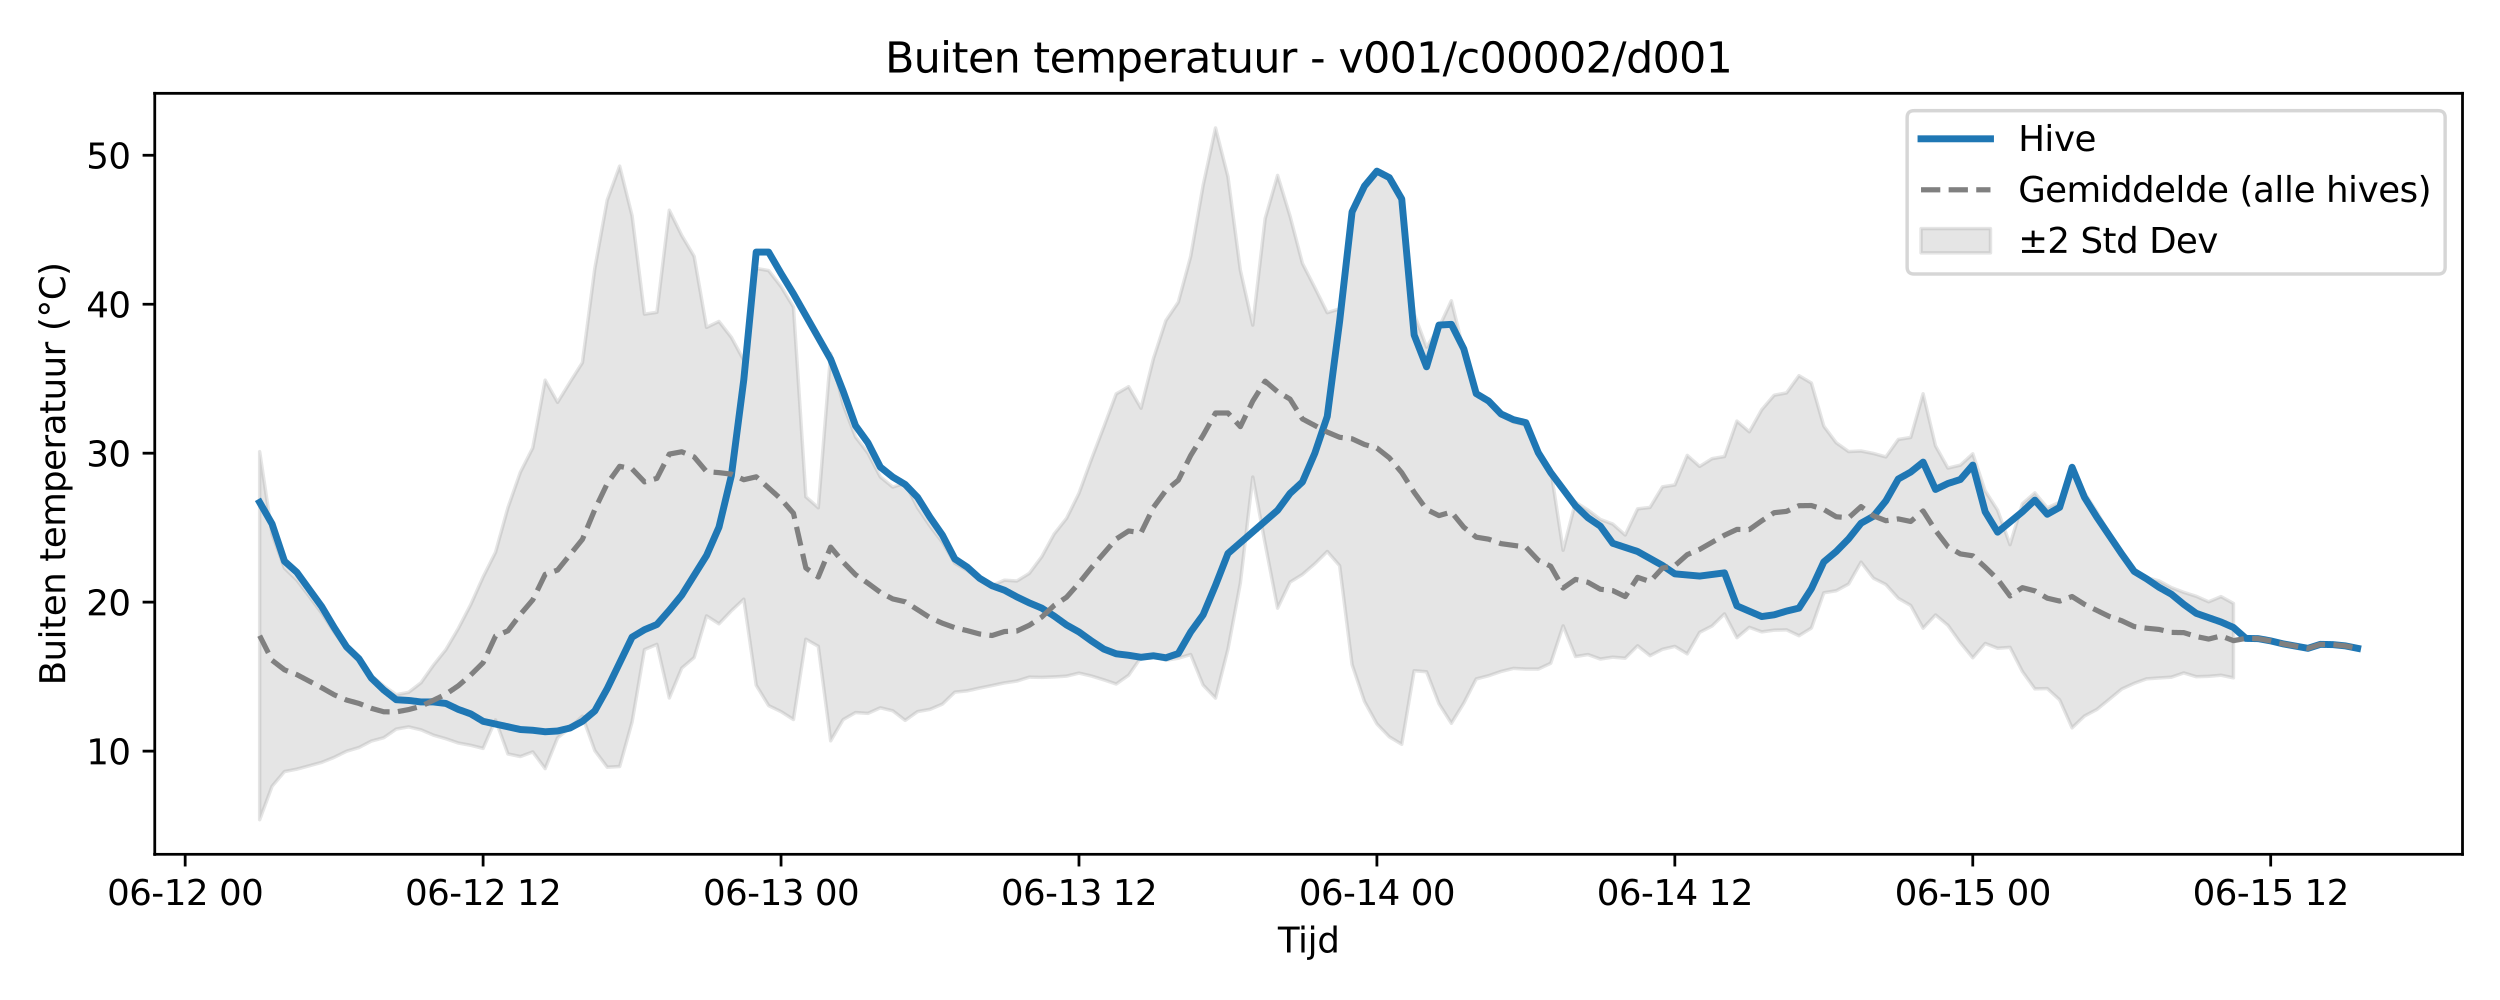 <?xml version="1.0" encoding="utf-8" standalone="no"?>
<!DOCTYPE svg PUBLIC "-//W3C//DTD SVG 1.1//EN"
  "http://www.w3.org/Graphics/SVG/1.1/DTD/svg11.dtd">
<svg xmlns:xlink="http://www.w3.org/1999/xlink" width="720pt" height="288pt" viewBox="0 0 720 288" xmlns="http://www.w3.org/2000/svg" version="1.1">
 <defs>
  <style type="text/css">*{stroke-linejoin: round; stroke-linecap: butt}</style>
 </defs>
 <g id="figure_1">
  <g id="patch_1">
   <path d="M 0 288 
L 720 288 
L 720 0 
L 0 0 
z
" style="fill: #ffffff"/>
  </g>
  <g id="axes_1">
   <g id="patch_2">
    <path d="M 44.57 246.04 
L 709.2 246.04 
L 709.2 26.88 
L 44.57 26.88 
z
" style="fill: #ffffff"/>
   </g>
   <g id="FillBetweenPolyCollection_1">
    <defs>
     <path id="ma5cee44e9a" d="M 74.78 -157.933 
L 74.78 -51.922 
L 78.356 -61.554 
L 81.931 -65.791 
L 85.506 -66.486 
L 89.081 -67.454 
L 92.656 -68.442 
L 96.232 -69.878 
L 99.807 -71.642 
L 103.382 -72.71 
L 106.957 -74.573 
L 110.532 -75.537 
L 114.108 -78.018 
L 117.683 -78.661 
L 121.258 -77.804 
L 124.833 -76.271 
L 128.408 -75.247 
L 131.984 -74.012 
L 135.559 -73.35 
L 139.134 -72.454 
L 142.709 -80.668 
L 146.284 -70.863 
L 149.86 -70.11 
L 153.435 -71.445 
L 157.01 -66.639 
L 160.585 -75.514 
L 164.16 -78.421 
L 167.736 -81.743 
L 171.311 -71.816 
L 174.886 -67.044 
L 178.461 -67.245 
L 182.037 -80.051 
L 185.612 -100.91 
L 189.187 -102.421 
L 192.762 -86.987 
L 196.337 -95.574 
L 199.913 -98.618 
L 203.488 -110.624 
L 207.063 -108.337 
L 210.638 -112.086 
L 214.213 -115.442 
L 217.789 -90.655 
L 221.364 -84.784 
L 224.939 -83.05 
L 228.514 -80.771 
L 232.089 -103.903 
L 235.665 -101.863 
L 239.24 -74.641 
L 242.815 -80.744 
L 246.39 -82.787 
L 249.965 -82.546 
L 253.541 -84.152 
L 257.116 -83.294 
L 260.691 -80.529 
L 264.266 -83.062 
L 267.841 -83.704 
L 271.417 -85.222 
L 274.992 -88.668 
L 278.567 -89.033 
L 282.142 -89.84 
L 285.717 -90.571 
L 289.293 -91.328 
L 292.868 -91.856 
L 296.443 -92.986 
L 300.018 -92.916 
L 303.593 -93.045 
L 307.169 -93.274 
L 310.744 -94.147 
L 314.319 -93.31 
L 317.894 -92.21 
L 321.469 -91.003 
L 325.045 -93.526 
L 328.62 -98.702 
L 332.195 -99.036 
L 335.77 -97.844 
L 339.345 -98.431 
L 342.921 -99.495 
L 346.496 -90.699 
L 350.071 -86.946 
L 353.646 -101.012 
L 357.221 -120.074 
L 360.797 -150.616 
L 364.372 -131.355 
L 367.947 -112.849 
L 371.522 -120.335 
L 375.097 -122.538 
L 378.673 -125.635 
L 382.248 -129.169 
L 385.823 -125.064 
L 389.398 -96.603 
L 392.973 -85.983 
L 396.549 -79.511 
L 400.124 -75.792 
L 403.699 -73.637 
L 407.274 -94.831 
L 410.849 -94.525 
L 414.425 -85.313 
L 418 -79.688 
L 421.575 -85.492 
L 425.15 -92.469 
L 428.725 -93.388 
L 432.301 -94.617 
L 435.876 -95.503 
L 439.451 -95.307 
L 443.026 -95.299 
L 446.601 -96.974 
L 450.177 -107.751 
L 453.752 -98.906 
L 457.327 -99.486 
L 460.902 -98.197 
L 464.477 -98.736 
L 468.053 -98.446 
L 471.628 -102.009 
L 475.203 -99.163 
L 478.778 -100.999 
L 482.353 -101.839 
L 485.929 -99.677 
L 489.504 -105.876 
L 493.079 -107.714 
L 496.654 -111.194 
L 500.229 -104.332 
L 503.805 -107.327 
L 507.38 -106.018 
L 510.955 -106.51 
L 514.53 -106.601 
L 518.105 -104.914 
L 521.681 -107.12 
L 525.256 -117.277 
L 528.831 -117.866 
L 532.406 -119.806 
L 535.981 -126.099 
L 539.557 -121.478 
L 543.132 -119.664 
L 546.707 -115.679 
L 550.282 -113.627 
L 553.857 -107.084 
L 557.433 -110.896 
L 561.008 -107.901 
L 564.583 -102.914 
L 568.158 -98.557 
L 571.733 -102.688 
L 575.309 -101.298 
L 578.884 -101.561 
L 582.459 -94.581 
L 586.034 -89.61 
L 589.61 -89.686 
L 593.185 -86.425 
L 596.76 -78.374 
L 600.335 -81.786 
L 603.91 -83.687 
L 607.486 -86.6 
L 611.061 -89.555 
L 614.636 -91.188 
L 618.211 -92.489 
L 621.786 -92.748 
L 625.362 -92.974 
L 628.937 -94.2 
L 632.512 -93.108 
L 636.087 -93.217 
L 639.662 -93.53 
L 643.238 -92.779 
L 643.238 -114.216 
L 643.238 -114.216 
L 639.662 -116.181 
L 636.087 -114.683 
L 632.512 -116.27 
L 628.937 -117.406 
L 625.362 -118.768 
L 621.786 -120.71 
L 618.211 -121.656 
L 614.636 -123.91 
L 611.061 -128.903 
L 607.486 -134.29 
L 603.91 -140.587 
L 600.335 -146.111 
L 596.76 -154.027 
L 593.185 -143.355 
L 589.61 -141.762 
L 586.034 -146.056 
L 582.459 -142.92 
L 578.884 -131.145 
L 575.309 -141.066 
L 571.733 -146.635 
L 568.158 -157.297 
L 564.583 -154.037 
L 561.008 -153.196 
L 557.433 -159.592 
L 553.857 -174.606 
L 550.282 -162.009 
L 546.707 -161.435 
L 543.132 -156.401 
L 539.557 -157.4 
L 535.981 -158.117 
L 532.406 -157.952 
L 528.831 -160.487 
L 525.256 -165.271 
L 521.681 -177.692 
L 518.105 -179.802 
L 514.53 -174.851 
L 510.955 -174.179 
L 507.38 -169.999 
L 503.805 -163.638 
L 500.229 -166.728 
L 496.654 -156.529 
L 493.079 -155.91 
L 489.504 -153.672 
L 485.929 -156.854 
L 482.353 -148.343 
L 478.778 -147.781 
L 475.203 -141.866 
L 471.628 -141.451 
L 468.053 -133.917 
L 464.477 -137.074 
L 460.902 -138.399 
L 457.327 -141.115 
L 453.752 -143.363 
L 450.177 -129.531 
L 446.601 -152.874 
L 443.026 -157.981 
L 439.451 -165.576 
L 435.876 -166.452 
L 432.301 -168.244 
L 428.725 -172.047 
L 425.15 -174.134 
L 421.575 -186.807 
L 418 -201.382 
L 414.425 -193.707 
L 410.849 -188.032 
L 407.274 -197.622 
L 403.699 -230.123 
L 400.124 -236.501 
L 396.549 -238.406 
L 392.973 -233.984 
L 389.398 -226.653 
L 385.823 -199.05 
L 382.248 -197.948 
L 378.673 -205.153 
L 375.097 -212.158 
L 371.522 -225.801 
L 367.947 -237.483 
L 364.372 -225.078 
L 360.797 -194.376 
L 357.221 -210.189 
L 353.646 -237.116 
L 350.071 -251.158 
L 346.496 -234.579 
L 342.921 -214.16 
L 339.345 -200.964 
L 335.77 -195.667 
L 332.195 -184.731 
L 328.62 -170.437 
L 325.045 -176.635 
L 321.469 -174.561 
L 317.894 -165.04 
L 314.319 -155.707 
L 310.744 -145.942 
L 307.169 -138.725 
L 303.593 -134.215 
L 300.018 -127.664 
L 296.443 -122.875 
L 292.868 -120.675 
L 289.293 -120.91 
L 285.717 -119.386 
L 282.142 -120.975 
L 278.567 -123.722 
L 274.992 -125.783 
L 271.417 -131.803 
L 267.841 -136.508 
L 264.266 -141.767 
L 260.691 -148.846 
L 257.116 -147.725 
L 253.541 -150.646 
L 249.965 -157.523 
L 246.39 -162.165 
L 242.815 -171.542 
L 239.24 -186.218 
L 235.665 -141.768 
L 232.089 -144.934 
L 228.514 -199.584 
L 224.939 -205.477 
L 221.364 -210.076 
L 217.789 -210.701 
L 214.213 -184.239 
L 210.638 -190.822 
L 207.063 -195.43 
L 203.488 -193.715 
L 199.913 -214.178 
L 196.337 -220.205 
L 192.762 -227.464 
L 189.187 -198.057 
L 185.612 -197.525 
L 182.037 -225.861 
L 178.461 -240.158 
L 174.886 -230.39 
L 171.311 -210.705 
L 167.736 -183.576 
L 164.16 -177.93 
L 160.585 -172.134 
L 157.01 -178.517 
L 153.435 -159.022 
L 149.86 -151.981 
L 146.284 -141.79 
L 142.709 -128.948 
L 139.134 -121.834 
L 135.559 -113.848 
L 131.984 -106.976 
L 128.408 -100.899 
L 124.833 -96.444 
L 121.258 -91.376 
L 117.683 -88.619 
L 114.108 -87.935 
L 110.532 -90.464 
L 106.957 -93.443 
L 103.382 -98.105 
L 99.807 -101.134 
L 96.232 -105.942 
L 92.656 -111.422 
L 89.081 -116.231 
L 85.506 -120.917 
L 81.931 -124.37 
L 78.356 -134.123 
L 74.78 -157.933 
z
" style="stroke: #808080; stroke-opacity: 0.2"/>
    </defs>
    <g clip-path="url(#p6869eb5837)">
     <use xlink:href="#ma5cee44e9a" x="0" y="288" style="fill: #808080; fill-opacity: 0.2; stroke: #808080; stroke-opacity: 0.2"/>
    </g>
   </g>
   <g id="matplotlib.axis_1">
    <g id="xtick_1">
     <g id="line2d_1">
      <defs>
       <path id="mf67fbf427d" d="M 0 0 
L 0 3.5 
" style="stroke: #000000; stroke-width: 0.8"/>
      </defs>
      <g>
       <use xlink:href="#mf67fbf427d" x="53.329" y="246.04" style="stroke: #000000; stroke-width: 0.8"/>
      </g>
     </g>
     <g id="text_1">
      <!-- 06-12 00 -->
      <g transform="translate(30.849 260.638) scale(0.1 -0.1)">
       <defs>
        <path id="DejaVuSans-30" d="M 2034 4250 
Q 1547 4250 1301 3770 
Q 1056 3291 1056 2328 
Q 1056 1369 1301 889 
Q 1547 409 2034 409 
Q 2525 409 2770 889 
Q 3016 1369 3016 2328 
Q 3016 3291 2770 3770 
Q 2525 4250 2034 4250 
z
M 2034 4750 
Q 2819 4750 3233 4129 
Q 3647 3509 3647 2328 
Q 3647 1150 3233 529 
Q 2819 -91 2034 -91 
Q 1250 -91 836 529 
Q 422 1150 422 2328 
Q 422 3509 836 4129 
Q 1250 4750 2034 4750 
z
" transform="scale(0.016)"/>
        <path id="DejaVuSans-36" d="M 2113 2584 
Q 1688 2584 1439 2293 
Q 1191 2003 1191 1497 
Q 1191 994 1439 701 
Q 1688 409 2113 409 
Q 2538 409 2786 701 
Q 3034 994 3034 1497 
Q 3034 2003 2786 2293 
Q 2538 2584 2113 2584 
z
M 3366 4563 
L 3366 3988 
Q 3128 4100 2886 4159 
Q 2644 4219 2406 4219 
Q 1781 4219 1451 3797 
Q 1122 3375 1075 2522 
Q 1259 2794 1537 2939 
Q 1816 3084 2150 3084 
Q 2853 3084 3261 2657 
Q 3669 2231 3669 1497 
Q 3669 778 3244 343 
Q 2819 -91 2113 -91 
Q 1303 -91 875 529 
Q 447 1150 447 2328 
Q 447 3434 972 4092 
Q 1497 4750 2381 4750 
Q 2619 4750 2861 4703 
Q 3103 4656 3366 4563 
z
" transform="scale(0.016)"/>
        <path id="DejaVuSans-2d" d="M 313 2009 
L 1997 2009 
L 1997 1497 
L 313 1497 
L 313 2009 
z
" transform="scale(0.016)"/>
        <path id="DejaVuSans-31" d="M 794 531 
L 1825 531 
L 1825 4091 
L 703 3866 
L 703 4441 
L 1819 4666 
L 2450 4666 
L 2450 531 
L 3481 531 
L 3481 0 
L 794 0 
L 794 531 
z
" transform="scale(0.016)"/>
        <path id="DejaVuSans-32" d="M 1228 531 
L 3431 531 
L 3431 0 
L 469 0 
L 469 531 
Q 828 903 1448 1529 
Q 2069 2156 2228 2338 
Q 2531 2678 2651 2914 
Q 2772 3150 2772 3378 
Q 2772 3750 2511 3984 
Q 2250 4219 1831 4219 
Q 1534 4219 1204 4116 
Q 875 4013 500 3803 
L 500 4441 
Q 881 4594 1212 4672 
Q 1544 4750 1819 4750 
Q 2544 4750 2975 4387 
Q 3406 4025 3406 3419 
Q 3406 3131 3298 2873 
Q 3191 2616 2906 2266 
Q 2828 2175 2409 1742 
Q 1991 1309 1228 531 
z
" transform="scale(0.016)"/>
        <path id="DejaVuSans-20" transform="scale(0.016)"/>
       </defs>
       <use xlink:href="#DejaVuSans-30"/>
       <use xlink:href="#DejaVuSans-36" transform="translate(63.623 0)"/>
       <use xlink:href="#DejaVuSans-2d" transform="translate(127.246 0)"/>
       <use xlink:href="#DejaVuSans-31" transform="translate(163.33 0)"/>
       <use xlink:href="#DejaVuSans-32" transform="translate(226.953 0)"/>
       <use xlink:href="#DejaVuSans-20" transform="translate(290.576 0)"/>
       <use xlink:href="#DejaVuSans-30" transform="translate(322.363 0)"/>
       <use xlink:href="#DejaVuSans-30" transform="translate(385.986 0)"/>
      </g>
     </g>
    </g>
    <g id="xtick_2">
     <g id="line2d_2">
      <g>
       <use xlink:href="#mf67fbf427d" x="139.134" y="246.04" style="stroke: #000000; stroke-width: 0.8"/>
      </g>
     </g>
     <g id="text_2">
      <!-- 06-12 12 -->
      <g transform="translate(116.654 260.638) scale(0.1 -0.1)">
       <use xlink:href="#DejaVuSans-30"/>
       <use xlink:href="#DejaVuSans-36" transform="translate(63.623 0)"/>
       <use xlink:href="#DejaVuSans-2d" transform="translate(127.246 0)"/>
       <use xlink:href="#DejaVuSans-31" transform="translate(163.33 0)"/>
       <use xlink:href="#DejaVuSans-32" transform="translate(226.953 0)"/>
       <use xlink:href="#DejaVuSans-20" transform="translate(290.576 0)"/>
       <use xlink:href="#DejaVuSans-31" transform="translate(322.363 0)"/>
       <use xlink:href="#DejaVuSans-32" transform="translate(385.986 0)"/>
      </g>
     </g>
    </g>
    <g id="xtick_3">
     <g id="line2d_3">
      <g>
       <use xlink:href="#mf67fbf427d" x="224.939" y="246.04" style="stroke: #000000; stroke-width: 0.8"/>
      </g>
     </g>
     <g id="text_3">
      <!-- 06-13 00 -->
      <g transform="translate(202.458 260.638) scale(0.1 -0.1)">
       <defs>
        <path id="DejaVuSans-33" d="M 2597 2516 
Q 3050 2419 3304 2112 
Q 3559 1806 3559 1356 
Q 3559 666 3084 287 
Q 2609 -91 1734 -91 
Q 1441 -91 1130 -33 
Q 819 25 488 141 
L 488 750 
Q 750 597 1062 519 
Q 1375 441 1716 441 
Q 2309 441 2620 675 
Q 2931 909 2931 1356 
Q 2931 1769 2642 2001 
Q 2353 2234 1838 2234 
L 1294 2234 
L 1294 2753 
L 1863 2753 
Q 2328 2753 2575 2939 
Q 2822 3125 2822 3475 
Q 2822 3834 2567 4026 
Q 2313 4219 1838 4219 
Q 1578 4219 1281 4162 
Q 984 4106 628 3988 
L 628 4550 
Q 988 4650 1302 4700 
Q 1616 4750 1894 4750 
Q 2613 4750 3031 4423 
Q 3450 4097 3450 3541 
Q 3450 3153 3228 2886 
Q 3006 2619 2597 2516 
z
" transform="scale(0.016)"/>
       </defs>
       <use xlink:href="#DejaVuSans-30"/>
       <use xlink:href="#DejaVuSans-36" transform="translate(63.623 0)"/>
       <use xlink:href="#DejaVuSans-2d" transform="translate(127.246 0)"/>
       <use xlink:href="#DejaVuSans-31" transform="translate(163.33 0)"/>
       <use xlink:href="#DejaVuSans-33" transform="translate(226.953 0)"/>
       <use xlink:href="#DejaVuSans-20" transform="translate(290.576 0)"/>
       <use xlink:href="#DejaVuSans-30" transform="translate(322.363 0)"/>
       <use xlink:href="#DejaVuSans-30" transform="translate(385.986 0)"/>
      </g>
     </g>
    </g>
    <g id="xtick_4">
     <g id="line2d_4">
      <g>
       <use xlink:href="#mf67fbf427d" x="310.744" y="246.04" style="stroke: #000000; stroke-width: 0.8"/>
      </g>
     </g>
     <g id="text_4">
      <!-- 06-13 12 -->
      <g transform="translate(288.263 260.638) scale(0.1 -0.1)">
       <use xlink:href="#DejaVuSans-30"/>
       <use xlink:href="#DejaVuSans-36" transform="translate(63.623 0)"/>
       <use xlink:href="#DejaVuSans-2d" transform="translate(127.246 0)"/>
       <use xlink:href="#DejaVuSans-31" transform="translate(163.33 0)"/>
       <use xlink:href="#DejaVuSans-33" transform="translate(226.953 0)"/>
       <use xlink:href="#DejaVuSans-20" transform="translate(290.576 0)"/>
       <use xlink:href="#DejaVuSans-31" transform="translate(322.363 0)"/>
       <use xlink:href="#DejaVuSans-32" transform="translate(385.986 0)"/>
      </g>
     </g>
    </g>
    <g id="xtick_5">
     <g id="line2d_5">
      <g>
       <use xlink:href="#mf67fbf427d" x="396.549" y="246.04" style="stroke: #000000; stroke-width: 0.8"/>
      </g>
     </g>
     <g id="text_5">
      <!-- 06-14 00 -->
      <g transform="translate(374.068 260.638) scale(0.1 -0.1)">
       <defs>
        <path id="DejaVuSans-34" d="M 2419 4116 
L 825 1625 
L 2419 1625 
L 2419 4116 
z
M 2253 4666 
L 3047 4666 
L 3047 1625 
L 3713 1625 
L 3713 1100 
L 3047 1100 
L 3047 0 
L 2419 0 
L 2419 1100 
L 313 1100 
L 313 1709 
L 2253 4666 
z
" transform="scale(0.016)"/>
       </defs>
       <use xlink:href="#DejaVuSans-30"/>
       <use xlink:href="#DejaVuSans-36" transform="translate(63.623 0)"/>
       <use xlink:href="#DejaVuSans-2d" transform="translate(127.246 0)"/>
       <use xlink:href="#DejaVuSans-31" transform="translate(163.33 0)"/>
       <use xlink:href="#DejaVuSans-34" transform="translate(226.953 0)"/>
       <use xlink:href="#DejaVuSans-20" transform="translate(290.576 0)"/>
       <use xlink:href="#DejaVuSans-30" transform="translate(322.363 0)"/>
       <use xlink:href="#DejaVuSans-30" transform="translate(385.986 0)"/>
      </g>
     </g>
    </g>
    <g id="xtick_6">
     <g id="line2d_6">
      <g>
       <use xlink:href="#mf67fbf427d" x="482.353" y="246.04" style="stroke: #000000; stroke-width: 0.8"/>
      </g>
     </g>
     <g id="text_6">
      <!-- 06-14 12 -->
      <g transform="translate(459.873 260.638) scale(0.1 -0.1)">
       <use xlink:href="#DejaVuSans-30"/>
       <use xlink:href="#DejaVuSans-36" transform="translate(63.623 0)"/>
       <use xlink:href="#DejaVuSans-2d" transform="translate(127.246 0)"/>
       <use xlink:href="#DejaVuSans-31" transform="translate(163.33 0)"/>
       <use xlink:href="#DejaVuSans-34" transform="translate(226.953 0)"/>
       <use xlink:href="#DejaVuSans-20" transform="translate(290.576 0)"/>
       <use xlink:href="#DejaVuSans-31" transform="translate(322.363 0)"/>
       <use xlink:href="#DejaVuSans-32" transform="translate(385.986 0)"/>
      </g>
     </g>
    </g>
    <g id="xtick_7">
     <g id="line2d_7">
      <g>
       <use xlink:href="#mf67fbf427d" x="568.158" y="246.04" style="stroke: #000000; stroke-width: 0.8"/>
      </g>
     </g>
     <g id="text_7">
      <!-- 06-15 00 -->
      <g transform="translate(545.678 260.638) scale(0.1 -0.1)">
       <defs>
        <path id="DejaVuSans-35" d="M 691 4666 
L 3169 4666 
L 3169 4134 
L 1269 4134 
L 1269 2991 
Q 1406 3038 1543 3061 
Q 1681 3084 1819 3084 
Q 2600 3084 3056 2656 
Q 3513 2228 3513 1497 
Q 3513 744 3044 326 
Q 2575 -91 1722 -91 
Q 1428 -91 1123 -41 
Q 819 9 494 109 
L 494 744 
Q 775 591 1075 516 
Q 1375 441 1709 441 
Q 2250 441 2565 725 
Q 2881 1009 2881 1497 
Q 2881 1984 2565 2268 
Q 2250 2553 1709 2553 
Q 1456 2553 1204 2497 
Q 953 2441 691 2322 
L 691 4666 
z
" transform="scale(0.016)"/>
       </defs>
       <use xlink:href="#DejaVuSans-30"/>
       <use xlink:href="#DejaVuSans-36" transform="translate(63.623 0)"/>
       <use xlink:href="#DejaVuSans-2d" transform="translate(127.246 0)"/>
       <use xlink:href="#DejaVuSans-31" transform="translate(163.33 0)"/>
       <use xlink:href="#DejaVuSans-35" transform="translate(226.953 0)"/>
       <use xlink:href="#DejaVuSans-20" transform="translate(290.576 0)"/>
       <use xlink:href="#DejaVuSans-30" transform="translate(322.363 0)"/>
       <use xlink:href="#DejaVuSans-30" transform="translate(385.986 0)"/>
      </g>
     </g>
    </g>
    <g id="xtick_8">
     <g id="line2d_8">
      <g>
       <use xlink:href="#mf67fbf427d" x="653.963" y="246.04" style="stroke: #000000; stroke-width: 0.8"/>
      </g>
     </g>
     <g id="text_8">
      <!-- 06-15 12 -->
      <g transform="translate(631.483 260.638) scale(0.1 -0.1)">
       <use xlink:href="#DejaVuSans-30"/>
       <use xlink:href="#DejaVuSans-36" transform="translate(63.623 0)"/>
       <use xlink:href="#DejaVuSans-2d" transform="translate(127.246 0)"/>
       <use xlink:href="#DejaVuSans-31" transform="translate(163.33 0)"/>
       <use xlink:href="#DejaVuSans-35" transform="translate(226.953 0)"/>
       <use xlink:href="#DejaVuSans-20" transform="translate(290.576 0)"/>
       <use xlink:href="#DejaVuSans-31" transform="translate(322.363 0)"/>
       <use xlink:href="#DejaVuSans-32" transform="translate(385.986 0)"/>
      </g>
     </g>
    </g>
    <g id="text_9">
     <!-- Tijd -->
     <g transform="translate(368.035 274.317) scale(0.1 -0.1)">
      <defs>
       <path id="DejaVuSans-54" d="M -19 4666 
L 3928 4666 
L 3928 4134 
L 2272 4134 
L 2272 0 
L 1638 0 
L 1638 4134 
L -19 4134 
L -19 4666 
z
" transform="scale(0.016)"/>
       <path id="DejaVuSans-69" d="M 603 3500 
L 1178 3500 
L 1178 0 
L 603 0 
L 603 3500 
z
M 603 4863 
L 1178 4863 
L 1178 4134 
L 603 4134 
L 603 4863 
z
" transform="scale(0.016)"/>
       <path id="DejaVuSans-6a" d="M 603 3500 
L 1178 3500 
L 1178 -63 
Q 1178 -731 923 -1031 
Q 669 -1331 103 -1331 
L -116 -1331 
L -116 -844 
L 38 -844 
Q 366 -844 484 -692 
Q 603 -541 603 -63 
L 603 3500 
z
M 603 4863 
L 1178 4863 
L 1178 4134 
L 603 4134 
L 603 4863 
z
" transform="scale(0.016)"/>
       <path id="DejaVuSans-64" d="M 2906 2969 
L 2906 4863 
L 3481 4863 
L 3481 0 
L 2906 0 
L 2906 525 
Q 2725 213 2448 61 
Q 2172 -91 1784 -91 
Q 1150 -91 751 415 
Q 353 922 353 1747 
Q 353 2572 751 3078 
Q 1150 3584 1784 3584 
Q 2172 3584 2448 3432 
Q 2725 3281 2906 2969 
z
M 947 1747 
Q 947 1113 1208 752 
Q 1469 391 1925 391 
Q 2381 391 2643 752 
Q 2906 1113 2906 1747 
Q 2906 2381 2643 2742 
Q 2381 3103 1925 3103 
Q 1469 3103 1208 2742 
Q 947 2381 947 1747 
z
" transform="scale(0.016)"/>
      </defs>
      <use xlink:href="#DejaVuSans-54"/>
      <use xlink:href="#DejaVuSans-69" transform="translate(57.959 0)"/>
      <use xlink:href="#DejaVuSans-6a" transform="translate(85.742 0)"/>
      <use xlink:href="#DejaVuSans-64" transform="translate(113.525 0)"/>
     </g>
    </g>
   </g>
   <g id="matplotlib.axis_2">
    <g id="ytick_1">
     <g id="line2d_9">
      <defs>
       <path id="m02ede13520" d="M 0 0 
L -3.5 0 
" style="stroke: #000000; stroke-width: 0.8"/>
      </defs>
      <g>
       <use xlink:href="#m02ede13520" x="44.57" y="216.321" style="stroke: #000000; stroke-width: 0.8"/>
      </g>
     </g>
     <g id="text_10">
      <!-- 10 -->
      <g transform="translate(24.845 220.12) scale(0.1 -0.1)">
       <use xlink:href="#DejaVuSans-31"/>
       <use xlink:href="#DejaVuSans-30" transform="translate(63.623 0)"/>
      </g>
     </g>
    </g>
    <g id="ytick_2">
     <g id="line2d_10">
      <g>
       <use xlink:href="#m02ede13520" x="44.57" y="173.42" style="stroke: #000000; stroke-width: 0.8"/>
      </g>
     </g>
     <g id="text_11">
      <!-- 20 -->
      <g transform="translate(24.845 177.219) scale(0.1 -0.1)">
       <use xlink:href="#DejaVuSans-32"/>
       <use xlink:href="#DejaVuSans-30" transform="translate(63.623 0)"/>
      </g>
     </g>
    </g>
    <g id="ytick_3">
     <g id="line2d_11">
      <g>
       <use xlink:href="#m02ede13520" x="44.57" y="130.519" style="stroke: #000000; stroke-width: 0.8"/>
      </g>
     </g>
     <g id="text_12">
      <!-- 30 -->
      <g transform="translate(24.845 134.318) scale(0.1 -0.1)">
       <use xlink:href="#DejaVuSans-33"/>
       <use xlink:href="#DejaVuSans-30" transform="translate(63.623 0)"/>
      </g>
     </g>
    </g>
    <g id="ytick_4">
     <g id="line2d_12">
      <g>
       <use xlink:href="#m02ede13520" x="44.57" y="87.618" style="stroke: #000000; stroke-width: 0.8"/>
      </g>
     </g>
     <g id="text_13">
      <!-- 40 -->
      <g transform="translate(24.845 91.417) scale(0.1 -0.1)">
       <use xlink:href="#DejaVuSans-34"/>
       <use xlink:href="#DejaVuSans-30" transform="translate(63.623 0)"/>
      </g>
     </g>
    </g>
    <g id="ytick_5">
     <g id="line2d_13">
      <g>
       <use xlink:href="#m02ede13520" x="44.57" y="44.717" style="stroke: #000000; stroke-width: 0.8"/>
      </g>
     </g>
     <g id="text_14">
      <!-- 50 -->
      <g transform="translate(24.845 48.516) scale(0.1 -0.1)">
       <use xlink:href="#DejaVuSans-35"/>
       <use xlink:href="#DejaVuSans-30" transform="translate(63.623 0)"/>
      </g>
     </g>
    </g>
    <g id="text_15">
     <!-- Buiten temperatuur (°C) -->
     <g transform="translate(18.765 197.355) rotate(-90) scale(0.1 -0.1)">
      <defs>
       <path id="DejaVuSans-42" d="M 1259 2228 
L 1259 519 
L 2272 519 
Q 2781 519 3026 730 
Q 3272 941 3272 1375 
Q 3272 1813 3026 2020 
Q 2781 2228 2272 2228 
L 1259 2228 
z
M 1259 4147 
L 1259 2741 
L 2194 2741 
Q 2656 2741 2882 2914 
Q 3109 3088 3109 3444 
Q 3109 3797 2882 3972 
Q 2656 4147 2194 4147 
L 1259 4147 
z
M 628 4666 
L 2241 4666 
Q 2963 4666 3353 4366 
Q 3744 4066 3744 3513 
Q 3744 3084 3544 2831 
Q 3344 2578 2956 2516 
Q 3422 2416 3680 2098 
Q 3938 1781 3938 1306 
Q 3938 681 3513 340 
Q 3088 0 2303 0 
L 628 0 
L 628 4666 
z
" transform="scale(0.016)"/>
       <path id="DejaVuSans-75" d="M 544 1381 
L 544 3500 
L 1119 3500 
L 1119 1403 
Q 1119 906 1312 657 
Q 1506 409 1894 409 
Q 2359 409 2629 706 
Q 2900 1003 2900 1516 
L 2900 3500 
L 3475 3500 
L 3475 0 
L 2900 0 
L 2900 538 
Q 2691 219 2414 64 
Q 2138 -91 1772 -91 
Q 1169 -91 856 284 
Q 544 659 544 1381 
z
M 1991 3584 
L 1991 3584 
z
" transform="scale(0.016)"/>
       <path id="DejaVuSans-74" d="M 1172 4494 
L 1172 3500 
L 2356 3500 
L 2356 3053 
L 1172 3053 
L 1172 1153 
Q 1172 725 1289 603 
Q 1406 481 1766 481 
L 2356 481 
L 2356 0 
L 1766 0 
Q 1100 0 847 248 
Q 594 497 594 1153 
L 594 3053 
L 172 3053 
L 172 3500 
L 594 3500 
L 594 4494 
L 1172 4494 
z
" transform="scale(0.016)"/>
       <path id="DejaVuSans-65" d="M 3597 1894 
L 3597 1613 
L 953 1613 
Q 991 1019 1311 708 
Q 1631 397 2203 397 
Q 2534 397 2845 478 
Q 3156 559 3463 722 
L 3463 178 
Q 3153 47 2828 -22 
Q 2503 -91 2169 -91 
Q 1331 -91 842 396 
Q 353 884 353 1716 
Q 353 2575 817 3079 
Q 1281 3584 2069 3584 
Q 2775 3584 3186 3129 
Q 3597 2675 3597 1894 
z
M 3022 2063 
Q 3016 2534 2758 2815 
Q 2500 3097 2075 3097 
Q 1594 3097 1305 2825 
Q 1016 2553 972 2059 
L 3022 2063 
z
" transform="scale(0.016)"/>
       <path id="DejaVuSans-6e" d="M 3513 2113 
L 3513 0 
L 2938 0 
L 2938 2094 
Q 2938 2591 2744 2837 
Q 2550 3084 2163 3084 
Q 1697 3084 1428 2787 
Q 1159 2491 1159 1978 
L 1159 0 
L 581 0 
L 581 3500 
L 1159 3500 
L 1159 2956 
Q 1366 3272 1645 3428 
Q 1925 3584 2291 3584 
Q 2894 3584 3203 3211 
Q 3513 2838 3513 2113 
z
" transform="scale(0.016)"/>
       <path id="DejaVuSans-6d" d="M 3328 2828 
Q 3544 3216 3844 3400 
Q 4144 3584 4550 3584 
Q 5097 3584 5394 3201 
Q 5691 2819 5691 2113 
L 5691 0 
L 5113 0 
L 5113 2094 
Q 5113 2597 4934 2840 
Q 4756 3084 4391 3084 
Q 3944 3084 3684 2787 
Q 3425 2491 3425 1978 
L 3425 0 
L 2847 0 
L 2847 2094 
Q 2847 2600 2669 2842 
Q 2491 3084 2119 3084 
Q 1678 3084 1418 2786 
Q 1159 2488 1159 1978 
L 1159 0 
L 581 0 
L 581 3500 
L 1159 3500 
L 1159 2956 
Q 1356 3278 1631 3431 
Q 1906 3584 2284 3584 
Q 2666 3584 2933 3390 
Q 3200 3197 3328 2828 
z
" transform="scale(0.016)"/>
       <path id="DejaVuSans-70" d="M 1159 525 
L 1159 -1331 
L 581 -1331 
L 581 3500 
L 1159 3500 
L 1159 2969 
Q 1341 3281 1617 3432 
Q 1894 3584 2278 3584 
Q 2916 3584 3314 3078 
Q 3713 2572 3713 1747 
Q 3713 922 3314 415 
Q 2916 -91 2278 -91 
Q 1894 -91 1617 61 
Q 1341 213 1159 525 
z
M 3116 1747 
Q 3116 2381 2855 2742 
Q 2594 3103 2138 3103 
Q 1681 3103 1420 2742 
Q 1159 2381 1159 1747 
Q 1159 1113 1420 752 
Q 1681 391 2138 391 
Q 2594 391 2855 752 
Q 3116 1113 3116 1747 
z
" transform="scale(0.016)"/>
       <path id="DejaVuSans-72" d="M 2631 2963 
Q 2534 3019 2420 3045 
Q 2306 3072 2169 3072 
Q 1681 3072 1420 2755 
Q 1159 2438 1159 1844 
L 1159 0 
L 581 0 
L 581 3500 
L 1159 3500 
L 1159 2956 
Q 1341 3275 1631 3429 
Q 1922 3584 2338 3584 
Q 2397 3584 2469 3576 
Q 2541 3569 2628 3553 
L 2631 2963 
z
" transform="scale(0.016)"/>
       <path id="DejaVuSans-61" d="M 2194 1759 
Q 1497 1759 1228 1600 
Q 959 1441 959 1056 
Q 959 750 1161 570 
Q 1363 391 1709 391 
Q 2188 391 2477 730 
Q 2766 1069 2766 1631 
L 2766 1759 
L 2194 1759 
z
M 3341 1997 
L 3341 0 
L 2766 0 
L 2766 531 
Q 2569 213 2275 61 
Q 1981 -91 1556 -91 
Q 1019 -91 701 211 
Q 384 513 384 1019 
Q 384 1609 779 1909 
Q 1175 2209 1959 2209 
L 2766 2209 
L 2766 2266 
Q 2766 2663 2505 2880 
Q 2244 3097 1772 3097 
Q 1472 3097 1187 3025 
Q 903 2953 641 2809 
L 641 3341 
Q 956 3463 1253 3523 
Q 1550 3584 1831 3584 
Q 2591 3584 2966 3190 
Q 3341 2797 3341 1997 
z
" transform="scale(0.016)"/>
       <path id="DejaVuSans-28" d="M 1984 4856 
Q 1566 4138 1362 3434 
Q 1159 2731 1159 2009 
Q 1159 1288 1364 580 
Q 1569 -128 1984 -844 
L 1484 -844 
Q 1016 -109 783 600 
Q 550 1309 550 2009 
Q 550 2706 781 3412 
Q 1013 4119 1484 4856 
L 1984 4856 
z
" transform="scale(0.016)"/>
       <path id="DejaVuSans-b0" d="M 1600 4347 
Q 1350 4347 1178 4173 
Q 1006 4000 1006 3750 
Q 1006 3503 1178 3333 
Q 1350 3163 1600 3163 
Q 1850 3163 2022 3333 
Q 2194 3503 2194 3750 
Q 2194 3997 2020 4172 
Q 1847 4347 1600 4347 
z
M 1600 4750 
Q 1800 4750 1984 4673 
Q 2169 4597 2303 4453 
Q 2447 4313 2519 4134 
Q 2591 3956 2591 3750 
Q 2591 3338 2302 3052 
Q 2013 2766 1594 2766 
Q 1172 2766 890 3047 
Q 609 3328 609 3750 
Q 609 4169 896 4459 
Q 1184 4750 1600 4750 
z
" transform="scale(0.016)"/>
       <path id="DejaVuSans-43" d="M 4122 4306 
L 4122 3641 
Q 3803 3938 3442 4084 
Q 3081 4231 2675 4231 
Q 1875 4231 1450 3742 
Q 1025 3253 1025 2328 
Q 1025 1406 1450 917 
Q 1875 428 2675 428 
Q 3081 428 3442 575 
Q 3803 722 4122 1019 
L 4122 359 
Q 3791 134 3420 21 
Q 3050 -91 2638 -91 
Q 1578 -91 968 557 
Q 359 1206 359 2328 
Q 359 3453 968 4101 
Q 1578 4750 2638 4750 
Q 3056 4750 3426 4639 
Q 3797 4528 4122 4306 
z
" transform="scale(0.016)"/>
       <path id="DejaVuSans-29" d="M 513 4856 
L 1013 4856 
Q 1481 4119 1714 3412 
Q 1947 2706 1947 2009 
Q 1947 1309 1714 600 
Q 1481 -109 1013 -844 
L 513 -844 
Q 928 -128 1133 580 
Q 1338 1288 1338 2009 
Q 1338 2731 1133 3434 
Q 928 4138 513 4856 
z
" transform="scale(0.016)"/>
      </defs>
      <use xlink:href="#DejaVuSans-42"/>
      <use xlink:href="#DejaVuSans-75" transform="translate(68.604 0)"/>
      <use xlink:href="#DejaVuSans-69" transform="translate(131.982 0)"/>
      <use xlink:href="#DejaVuSans-74" transform="translate(159.766 0)"/>
      <use xlink:href="#DejaVuSans-65" transform="translate(198.975 0)"/>
      <use xlink:href="#DejaVuSans-6e" transform="translate(260.498 0)"/>
      <use xlink:href="#DejaVuSans-20" transform="translate(323.877 0)"/>
      <use xlink:href="#DejaVuSans-74" transform="translate(355.664 0)"/>
      <use xlink:href="#DejaVuSans-65" transform="translate(394.873 0)"/>
      <use xlink:href="#DejaVuSans-6d" transform="translate(456.396 0)"/>
      <use xlink:href="#DejaVuSans-70" transform="translate(553.809 0)"/>
      <use xlink:href="#DejaVuSans-65" transform="translate(617.285 0)"/>
      <use xlink:href="#DejaVuSans-72" transform="translate(678.809 0)"/>
      <use xlink:href="#DejaVuSans-61" transform="translate(719.922 0)"/>
      <use xlink:href="#DejaVuSans-74" transform="translate(781.201 0)"/>
      <use xlink:href="#DejaVuSans-75" transform="translate(820.41 0)"/>
      <use xlink:href="#DejaVuSans-75" transform="translate(883.789 0)"/>
      <use xlink:href="#DejaVuSans-72" transform="translate(947.168 0)"/>
      <use xlink:href="#DejaVuSans-20" transform="translate(988.281 0)"/>
      <use xlink:href="#DejaVuSans-28" transform="translate(1020.068 0)"/>
      <use xlink:href="#DejaVuSans-b0" transform="translate(1059.082 0)"/>
      <use xlink:href="#DejaVuSans-43" transform="translate(1109.082 0)"/>
      <use xlink:href="#DejaVuSans-29" transform="translate(1178.906 0)"/>
     </g>
    </g>
   </g>
   <g id="line2d_14">
    <path d="M 74.78 144.676 
L 78.356 150.897 
L 81.931 161.622 
L 85.506 164.84 
L 92.656 174.707 
L 96.232 180.713 
L 99.807 186.29 
L 103.382 189.722 
L 106.957 195.3 
L 110.532 198.732 
L 114.108 201.52 
L 117.683 201.735 
L 121.258 202.164 
L 124.833 202.164 
L 128.408 202.593 
L 131.984 204.309 
L 135.559 205.596 
L 139.134 207.741 
L 149.86 210.1 
L 153.435 210.315 
L 157.01 210.744 
L 160.585 210.529 
L 164.16 209.671 
L 167.736 207.741 
L 171.311 204.738 
L 174.886 198.303 
L 182.037 183.502 
L 185.612 181.357 
L 189.187 179.855 
L 192.762 175.78 
L 196.337 171.418 
L 203.488 159.978 
L 207.063 151.827 
L 210.638 136.954 
L 214.213 109.355 
L 217.789 72.603 
L 221.364 72.603 
L 224.939 78.752 
L 228.514 84.615 
L 239.24 103.491 
L 242.815 112.644 
L 246.39 122.582 
L 249.965 127.516 
L 253.541 134.523 
L 257.116 137.383 
L 260.691 139.528 
L 264.266 143.246 
L 267.841 148.966 
L 271.417 154.115 
L 274.992 160.979 
L 278.567 163.338 
L 282.142 166.556 
L 285.717 168.701 
L 289.293 169.988 
L 292.868 171.918 
L 296.443 173.635 
L 300.018 175.136 
L 303.593 177.424 
L 307.169 179.998 
L 310.744 182 
L 314.319 184.574 
L 317.894 186.934 
L 321.469 188.292 
L 325.045 188.721 
L 328.62 189.293 
L 332.195 188.864 
L 335.77 189.436 
L 339.345 188.221 
L 342.921 182 
L 346.496 177.067 
L 350.071 168.558 
L 353.646 159.406 
L 367.947 146.964 
L 371.522 142.102 
L 375.097 138.813 
L 378.673 130.519 
L 382.248 119.937 
L 385.823 92.48 
L 389.398 61.019 
L 392.973 53.583 
L 396.549 49.293 
L 400.124 51.152 
L 403.699 57.301 
L 407.274 96.484 
L 410.849 105.636 
L 414.425 93.624 
L 418 93.41 
L 421.575 100.488 
L 425.15 113.359 
L 428.725 115.504 
L 432.301 119.222 
L 435.876 120.866 
L 439.451 121.724 
L 443.026 130.376 
L 446.601 136.096 
L 453.752 145.677 
L 457.327 149.109 
L 460.902 151.541 
L 464.477 156.474 
L 471.628 158.834 
L 478.778 162.838 
L 482.353 165.269 
L 489.504 165.912 
L 496.654 164.983 
L 500.229 174.493 
L 507.38 177.567 
L 510.955 177.067 
L 514.53 175.994 
L 518.105 175.136 
L 521.681 169.559 
L 525.256 161.837 
L 528.831 158.834 
L 532.406 155.187 
L 535.981 150.682 
L 539.557 148.68 
L 543.132 144.247 
L 546.707 137.955 
L 550.282 135.953 
L 553.857 133.093 
L 557.433 140.958 
L 561.008 139.242 
L 564.583 138.098 
L 568.158 133.951 
L 571.733 147.393 
L 575.309 153.257 
L 582.459 147.393 
L 586.034 144.033 
L 589.61 148.108 
L 593.185 146.106 
L 596.76 134.595 
L 600.335 143.246 
L 603.91 148.966 
L 611.061 159.549 
L 614.636 164.554 
L 618.211 166.699 
L 621.786 169.13 
L 625.362 171.132 
L 628.937 174.064 
L 632.512 176.638 
L 639.662 179.14 
L 643.238 180.713 
L 646.813 183.859 
L 650.388 183.931 
L 653.963 184.574 
L 657.538 185.432 
L 664.689 186.719 
L 668.264 185.575 
L 671.839 185.647 
L 675.414 186.004 
L 678.99 186.719 
L 678.99 186.719 
" clip-path="url(#p6869eb5837)" style="fill: none; stroke: #1f77b4; stroke-width: 2; stroke-linecap: square"/>
   </g>
   <g id="line2d_15">
    <path d="M 74.78 183.073 
L 78.356 190.162 
L 81.931 192.92 
L 85.506 194.298 
L 92.656 198.068 
L 96.232 200.09 
L 99.807 201.612 
L 103.382 202.593 
L 106.957 203.992 
L 110.532 205 
L 114.108 205.024 
L 117.683 204.36 
L 121.258 203.41 
L 128.408 199.927 
L 131.984 197.506 
L 135.559 194.401 
L 139.134 190.856 
L 142.709 183.192 
L 146.284 181.673 
L 149.86 176.954 
L 153.435 172.766 
L 157.01 165.422 
L 160.585 164.176 
L 167.736 155.34 
L 171.311 146.74 
L 174.886 139.283 
L 178.461 134.298 
L 182.037 135.044 
L 185.612 138.783 
L 189.187 137.761 
L 192.762 130.774 
L 196.337 130.11 
L 199.913 131.602 
L 203.488 135.831 
L 207.063 136.117 
L 210.638 136.546 
L 214.213 138.159 
L 217.789 137.322 
L 224.939 143.737 
L 228.514 147.822 
L 232.089 163.581 
L 235.665 166.184 
L 239.24 157.57 
L 242.815 161.857 
L 246.39 165.524 
L 249.965 167.965 
L 253.541 170.601 
L 257.116 172.49 
L 260.691 173.313 
L 267.841 177.894 
L 271.417 179.487 
L 274.992 180.774 
L 278.567 181.622 
L 282.142 182.593 
L 285.717 183.022 
L 289.293 181.881 
L 292.868 181.735 
L 296.443 180.07 
L 300.018 177.71 
L 303.593 174.37 
L 307.169 172 
L 310.744 167.955 
L 314.319 163.491 
L 321.469 155.218 
L 325.045 152.919 
L 328.62 153.43 
L 332.195 146.117 
L 335.77 141.244 
L 339.345 138.302 
L 342.921 131.173 
L 346.496 125.361 
L 350.071 118.948 
L 353.646 118.936 
L 357.221 122.868 
L 360.797 115.504 
L 364.372 109.784 
L 367.947 112.834 
L 371.522 114.932 
L 375.097 120.652 
L 382.248 124.441 
L 385.823 125.943 
L 389.398 126.372 
L 392.973 128.016 
L 396.549 129.041 
L 400.124 131.854 
L 403.699 136.12 
L 407.274 141.773 
L 410.849 146.721 
L 414.425 148.49 
L 418 147.465 
L 421.575 151.85 
L 425.15 154.698 
L 428.725 155.282 
L 432.301 156.569 
L 439.451 157.559 
L 443.026 161.36 
L 446.601 163.076 
L 450.177 169.359 
L 453.752 166.866 
L 457.327 167.7 
L 460.902 169.702 
L 464.477 170.095 
L 468.053 171.818 
L 471.628 166.27 
L 475.203 167.485 
L 478.778 163.61 
L 482.353 162.909 
L 485.929 159.735 
L 489.504 158.226 
L 496.654 154.138 
L 500.229 152.47 
L 503.805 152.518 
L 507.38 149.991 
L 510.955 147.656 
L 514.53 147.274 
L 518.105 145.642 
L 521.681 145.594 
L 525.256 146.726 
L 528.831 148.823 
L 532.406 149.121 
L 535.981 145.892 
L 539.557 148.561 
L 543.132 149.967 
L 546.707 149.443 
L 550.282 150.182 
L 553.857 147.155 
L 557.433 152.756 
L 561.008 157.451 
L 564.583 159.525 
L 568.158 160.073 
L 571.733 163.338 
L 575.309 166.818 
L 578.884 171.647 
L 582.459 169.249 
L 586.034 170.167 
L 589.61 172.276 
L 593.185 173.11 
L 596.76 171.799 
L 600.335 174.052 
L 607.486 177.555 
L 611.061 178.771 
L 614.636 180.451 
L 618.211 180.928 
L 621.786 181.271 
L 625.362 182.129 
L 628.937 182.197 
L 632.512 183.311 
L 636.087 184.05 
L 639.662 183.144 
L 643.238 184.503 
L 646.813 183.859 
L 650.388 183.931 
L 653.963 184.574 
L 657.538 185.432 
L 664.689 186.719 
L 668.264 185.575 
L 671.839 185.647 
L 675.414 186.004 
L 678.99 186.719 
L 678.99 186.719 
" clip-path="url(#p6869eb5837)" style="fill: none; stroke-dasharray: 5.55,2.4; stroke-dashoffset: 0; stroke: #808080; stroke-width: 1.5"/>
   </g>
   <g id="patch_3">
    <path d="M 44.57 246.04 
L 44.57 26.88 
" style="fill: none; stroke: #000000; stroke-width: 0.8; stroke-linejoin: miter; stroke-linecap: square"/>
   </g>
   <g id="patch_4">
    <path d="M 709.2 246.04 
L 709.2 26.88 
" style="fill: none; stroke: #000000; stroke-width: 0.8; stroke-linejoin: miter; stroke-linecap: square"/>
   </g>
   <g id="patch_5">
    <path d="M 44.57 246.04 
L 709.2 246.04 
" style="fill: none; stroke: #000000; stroke-width: 0.8; stroke-linejoin: miter; stroke-linecap: square"/>
   </g>
   <g id="patch_6">
    <path d="M 44.57 26.88 
L 709.2 26.88 
" style="fill: none; stroke: #000000; stroke-width: 0.8; stroke-linejoin: miter; stroke-linecap: square"/>
   </g>
   <g id="text_16">
    <!-- Buiten temperatuur - v001/c00002/d001 -->
    <g transform="translate(254.916 20.88) scale(0.12 -0.12)">
     <defs>
      <path id="DejaVuSans-76" d="M 191 3500 
L 800 3500 
L 1894 563 
L 2988 3500 
L 3597 3500 
L 2284 0 
L 1503 0 
L 191 3500 
z
" transform="scale(0.016)"/>
      <path id="DejaVuSans-2f" d="M 1625 4666 
L 2156 4666 
L 531 -594 
L 0 -594 
L 1625 4666 
z
" transform="scale(0.016)"/>
      <path id="DejaVuSans-63" d="M 3122 3366 
L 3122 2828 
Q 2878 2963 2633 3030 
Q 2388 3097 2138 3097 
Q 1578 3097 1268 2742 
Q 959 2388 959 1747 
Q 959 1106 1268 751 
Q 1578 397 2138 397 
Q 2388 397 2633 464 
Q 2878 531 3122 666 
L 3122 134 
Q 2881 22 2623 -34 
Q 2366 -91 2075 -91 
Q 1284 -91 818 406 
Q 353 903 353 1747 
Q 353 2603 823 3093 
Q 1294 3584 2113 3584 
Q 2378 3584 2631 3529 
Q 2884 3475 3122 3366 
z
" transform="scale(0.016)"/>
     </defs>
     <use xlink:href="#DejaVuSans-42"/>
     <use xlink:href="#DejaVuSans-75" transform="translate(68.604 0)"/>
     <use xlink:href="#DejaVuSans-69" transform="translate(131.982 0)"/>
     <use xlink:href="#DejaVuSans-74" transform="translate(159.766 0)"/>
     <use xlink:href="#DejaVuSans-65" transform="translate(198.975 0)"/>
     <use xlink:href="#DejaVuSans-6e" transform="translate(260.498 0)"/>
     <use xlink:href="#DejaVuSans-20" transform="translate(323.877 0)"/>
     <use xlink:href="#DejaVuSans-74" transform="translate(355.664 0)"/>
     <use xlink:href="#DejaVuSans-65" transform="translate(394.873 0)"/>
     <use xlink:href="#DejaVuSans-6d" transform="translate(456.396 0)"/>
     <use xlink:href="#DejaVuSans-70" transform="translate(553.809 0)"/>
     <use xlink:href="#DejaVuSans-65" transform="translate(617.285 0)"/>
     <use xlink:href="#DejaVuSans-72" transform="translate(678.809 0)"/>
     <use xlink:href="#DejaVuSans-61" transform="translate(719.922 0)"/>
     <use xlink:href="#DejaVuSans-74" transform="translate(781.201 0)"/>
     <use xlink:href="#DejaVuSans-75" transform="translate(820.41 0)"/>
     <use xlink:href="#DejaVuSans-75" transform="translate(883.789 0)"/>
     <use xlink:href="#DejaVuSans-72" transform="translate(947.168 0)"/>
     <use xlink:href="#DejaVuSans-20" transform="translate(988.281 0)"/>
     <use xlink:href="#DejaVuSans-2d" transform="translate(1020.068 0)"/>
     <use xlink:href="#DejaVuSans-20" transform="translate(1056.152 0)"/>
     <use xlink:href="#DejaVuSans-76" transform="translate(1087.939 0)"/>
     <use xlink:href="#DejaVuSans-30" transform="translate(1147.119 0)"/>
     <use xlink:href="#DejaVuSans-30" transform="translate(1210.742 0)"/>
     <use xlink:href="#DejaVuSans-31" transform="translate(1274.365 0)"/>
     <use xlink:href="#DejaVuSans-2f" transform="translate(1337.988 0)"/>
     <use xlink:href="#DejaVuSans-63" transform="translate(1371.68 0)"/>
     <use xlink:href="#DejaVuSans-30" transform="translate(1426.66 0)"/>
     <use xlink:href="#DejaVuSans-30" transform="translate(1490.283 0)"/>
     <use xlink:href="#DejaVuSans-30" transform="translate(1553.906 0)"/>
     <use xlink:href="#DejaVuSans-30" transform="translate(1617.529 0)"/>
     <use xlink:href="#DejaVuSans-32" transform="translate(1681.152 0)"/>
     <use xlink:href="#DejaVuSans-2f" transform="translate(1744.775 0)"/>
     <use xlink:href="#DejaVuSans-64" transform="translate(1778.467 0)"/>
     <use xlink:href="#DejaVuSans-30" transform="translate(1841.943 0)"/>
     <use xlink:href="#DejaVuSans-30" transform="translate(1905.566 0)"/>
     <use xlink:href="#DejaVuSans-31" transform="translate(1969.189 0)"/>
    </g>
   </g>
   <g id="legend_1">
    <g id="patch_7">
     <path d="M 551.256 78.914 
L 702.2 78.914 
Q 704.2 78.914 704.2 76.914 
L 704.2 33.88 
Q 704.2 31.88 702.2 31.88 
L 551.256 31.88 
Q 549.256 31.88 549.256 33.88 
L 549.256 76.914 
Q 549.256 78.914 551.256 78.914 
z
" style="fill: #ffffff; opacity: 0.8; stroke: #cccccc; stroke-linejoin: miter"/>
    </g>
    <g id="line2d_16">
     <path d="M 553.256 39.978 
L 563.256 39.978 
L 573.256 39.978 
" style="fill: none; stroke: #1f77b4; stroke-width: 2; stroke-linecap: square"/>
    </g>
    <g id="text_17">
     <!-- Hive -->
     <g transform="translate(581.256 43.478) scale(0.1 -0.1)">
      <defs>
       <path id="DejaVuSans-48" d="M 628 4666 
L 1259 4666 
L 1259 2753 
L 3553 2753 
L 3553 4666 
L 4184 4666 
L 4184 0 
L 3553 0 
L 3553 2222 
L 1259 2222 
L 1259 0 
L 628 0 
L 628 4666 
z
" transform="scale(0.016)"/>
      </defs>
      <use xlink:href="#DejaVuSans-48"/>
      <use xlink:href="#DejaVuSans-69" transform="translate(75.195 0)"/>
      <use xlink:href="#DejaVuSans-76" transform="translate(102.979 0)"/>
      <use xlink:href="#DejaVuSans-65" transform="translate(162.158 0)"/>
     </g>
    </g>
    <g id="line2d_17">
     <path d="M 553.256 54.657 
L 563.256 54.657 
L 573.256 54.657 
" style="fill: none; stroke-dasharray: 5.55,2.4; stroke-dashoffset: 0; stroke: #808080; stroke-width: 1.5"/>
    </g>
    <g id="text_18">
     <!-- Gemiddelde (alle hives) -->
     <g transform="translate(581.256 58.157) scale(0.1 -0.1)">
      <defs>
       <path id="DejaVuSans-47" d="M 3809 666 
L 3809 1919 
L 2778 1919 
L 2778 2438 
L 4434 2438 
L 4434 434 
Q 4069 175 3628 42 
Q 3188 -91 2688 -91 
Q 1594 -91 976 548 
Q 359 1188 359 2328 
Q 359 3472 976 4111 
Q 1594 4750 2688 4750 
Q 3144 4750 3555 4637 
Q 3966 4525 4313 4306 
L 4313 3634 
Q 3963 3931 3569 4081 
Q 3175 4231 2741 4231 
Q 1884 4231 1454 3753 
Q 1025 3275 1025 2328 
Q 1025 1384 1454 906 
Q 1884 428 2741 428 
Q 3075 428 3337 486 
Q 3600 544 3809 666 
z
" transform="scale(0.016)"/>
       <path id="DejaVuSans-6c" d="M 603 4863 
L 1178 4863 
L 1178 0 
L 603 0 
L 603 4863 
z
" transform="scale(0.016)"/>
       <path id="DejaVuSans-68" d="M 3513 2113 
L 3513 0 
L 2938 0 
L 2938 2094 
Q 2938 2591 2744 2837 
Q 2550 3084 2163 3084 
Q 1697 3084 1428 2787 
Q 1159 2491 1159 1978 
L 1159 0 
L 581 0 
L 581 4863 
L 1159 4863 
L 1159 2956 
Q 1366 3272 1645 3428 
Q 1925 3584 2291 3584 
Q 2894 3584 3203 3211 
Q 3513 2838 3513 2113 
z
" transform="scale(0.016)"/>
       <path id="DejaVuSans-73" d="M 2834 3397 
L 2834 2853 
Q 2591 2978 2328 3040 
Q 2066 3103 1784 3103 
Q 1356 3103 1142 2972 
Q 928 2841 928 2578 
Q 928 2378 1081 2264 
Q 1234 2150 1697 2047 
L 1894 2003 
Q 2506 1872 2764 1633 
Q 3022 1394 3022 966 
Q 3022 478 2636 193 
Q 2250 -91 1575 -91 
Q 1294 -91 989 -36 
Q 684 19 347 128 
L 347 722 
Q 666 556 975 473 
Q 1284 391 1588 391 
Q 1994 391 2212 530 
Q 2431 669 2431 922 
Q 2431 1156 2273 1281 
Q 2116 1406 1581 1522 
L 1381 1569 
Q 847 1681 609 1914 
Q 372 2147 372 2553 
Q 372 3047 722 3315 
Q 1072 3584 1716 3584 
Q 2034 3584 2315 3537 
Q 2597 3491 2834 3397 
z
" transform="scale(0.016)"/>
      </defs>
      <use xlink:href="#DejaVuSans-47"/>
      <use xlink:href="#DejaVuSans-65" transform="translate(77.49 0)"/>
      <use xlink:href="#DejaVuSans-6d" transform="translate(139.014 0)"/>
      <use xlink:href="#DejaVuSans-69" transform="translate(236.426 0)"/>
      <use xlink:href="#DejaVuSans-64" transform="translate(264.209 0)"/>
      <use xlink:href="#DejaVuSans-64" transform="translate(327.686 0)"/>
      <use xlink:href="#DejaVuSans-65" transform="translate(391.162 0)"/>
      <use xlink:href="#DejaVuSans-6c" transform="translate(452.686 0)"/>
      <use xlink:href="#DejaVuSans-64" transform="translate(480.469 0)"/>
      <use xlink:href="#DejaVuSans-65" transform="translate(543.945 0)"/>
      <use xlink:href="#DejaVuSans-20" transform="translate(605.469 0)"/>
      <use xlink:href="#DejaVuSans-28" transform="translate(637.256 0)"/>
      <use xlink:href="#DejaVuSans-61" transform="translate(676.27 0)"/>
      <use xlink:href="#DejaVuSans-6c" transform="translate(737.549 0)"/>
      <use xlink:href="#DejaVuSans-6c" transform="translate(765.332 0)"/>
      <use xlink:href="#DejaVuSans-65" transform="translate(793.115 0)"/>
      <use xlink:href="#DejaVuSans-20" transform="translate(854.639 0)"/>
      <use xlink:href="#DejaVuSans-68" transform="translate(886.426 0)"/>
      <use xlink:href="#DejaVuSans-69" transform="translate(949.805 0)"/>
      <use xlink:href="#DejaVuSans-76" transform="translate(977.588 0)"/>
      <use xlink:href="#DejaVuSans-65" transform="translate(1036.768 0)"/>
      <use xlink:href="#DejaVuSans-73" transform="translate(1098.291 0)"/>
      <use xlink:href="#DejaVuSans-29" transform="translate(1150.391 0)"/>
     </g>
    </g>
    <g id="patch_8">
     <path d="M 553.256 72.835 
L 573.256 72.835 
L 573.256 65.835 
L 553.256 65.835 
z
" style="fill: #808080; fill-opacity: 0.2; stroke: #808080; stroke-opacity: 0.2; stroke-linejoin: miter"/>
    </g>
    <g id="text_19">
     <!-- ±2 Std Dev -->
     <g transform="translate(581.256 72.835) scale(0.1 -0.1)">
      <defs>
       <path id="DejaVuSans-b1" d="M 2944 4013 
L 2944 2803 
L 4684 2803 
L 4684 2272 
L 2944 2272 
L 2944 1063 
L 2419 1063 
L 2419 2272 
L 678 2272 
L 678 2803 
L 2419 2803 
L 2419 4013 
L 2944 4013 
z
M 678 531 
L 4684 531 
L 4684 0 
L 678 0 
L 678 531 
z
" transform="scale(0.016)"/>
       <path id="DejaVuSans-53" d="M 3425 4513 
L 3425 3897 
Q 3066 4069 2747 4153 
Q 2428 4238 2131 4238 
Q 1616 4238 1336 4038 
Q 1056 3838 1056 3469 
Q 1056 3159 1242 3001 
Q 1428 2844 1947 2747 
L 2328 2669 
Q 3034 2534 3370 2195 
Q 3706 1856 3706 1288 
Q 3706 609 3251 259 
Q 2797 -91 1919 -91 
Q 1588 -91 1214 -16 
Q 841 59 441 206 
L 441 856 
Q 825 641 1194 531 
Q 1563 422 1919 422 
Q 2459 422 2753 634 
Q 3047 847 3047 1241 
Q 3047 1584 2836 1778 
Q 2625 1972 2144 2069 
L 1759 2144 
Q 1053 2284 737 2584 
Q 422 2884 422 3419 
Q 422 4038 858 4394 
Q 1294 4750 2059 4750 
Q 2388 4750 2728 4690 
Q 3069 4631 3425 4513 
z
" transform="scale(0.016)"/>
       <path id="DejaVuSans-44" d="M 1259 4147 
L 1259 519 
L 2022 519 
Q 2988 519 3436 956 
Q 3884 1394 3884 2338 
Q 3884 3275 3436 3711 
Q 2988 4147 2022 4147 
L 1259 4147 
z
M 628 4666 
L 1925 4666 
Q 3281 4666 3915 4102 
Q 4550 3538 4550 2338 
Q 4550 1131 3912 565 
Q 3275 0 1925 0 
L 628 0 
L 628 4666 
z
" transform="scale(0.016)"/>
      </defs>
      <use xlink:href="#DejaVuSans-b1"/>
      <use xlink:href="#DejaVuSans-32" transform="translate(83.789 0)"/>
      <use xlink:href="#DejaVuSans-20" transform="translate(147.412 0)"/>
      <use xlink:href="#DejaVuSans-53" transform="translate(179.199 0)"/>
      <use xlink:href="#DejaVuSans-74" transform="translate(242.676 0)"/>
      <use xlink:href="#DejaVuSans-64" transform="translate(281.885 0)"/>
      <use xlink:href="#DejaVuSans-20" transform="translate(345.361 0)"/>
      <use xlink:href="#DejaVuSans-44" transform="translate(377.148 0)"/>
      <use xlink:href="#DejaVuSans-65" transform="translate(454.15 0)"/>
      <use xlink:href="#DejaVuSans-76" transform="translate(515.674 0)"/>
     </g>
    </g>
   </g>
  </g>
 </g>
 <defs>
  <clipPath id="p6869eb5837">
   <rect x="44.57" y="26.88" width="664.63" height="219.16"/>
  </clipPath>
 </defs>
</svg>
